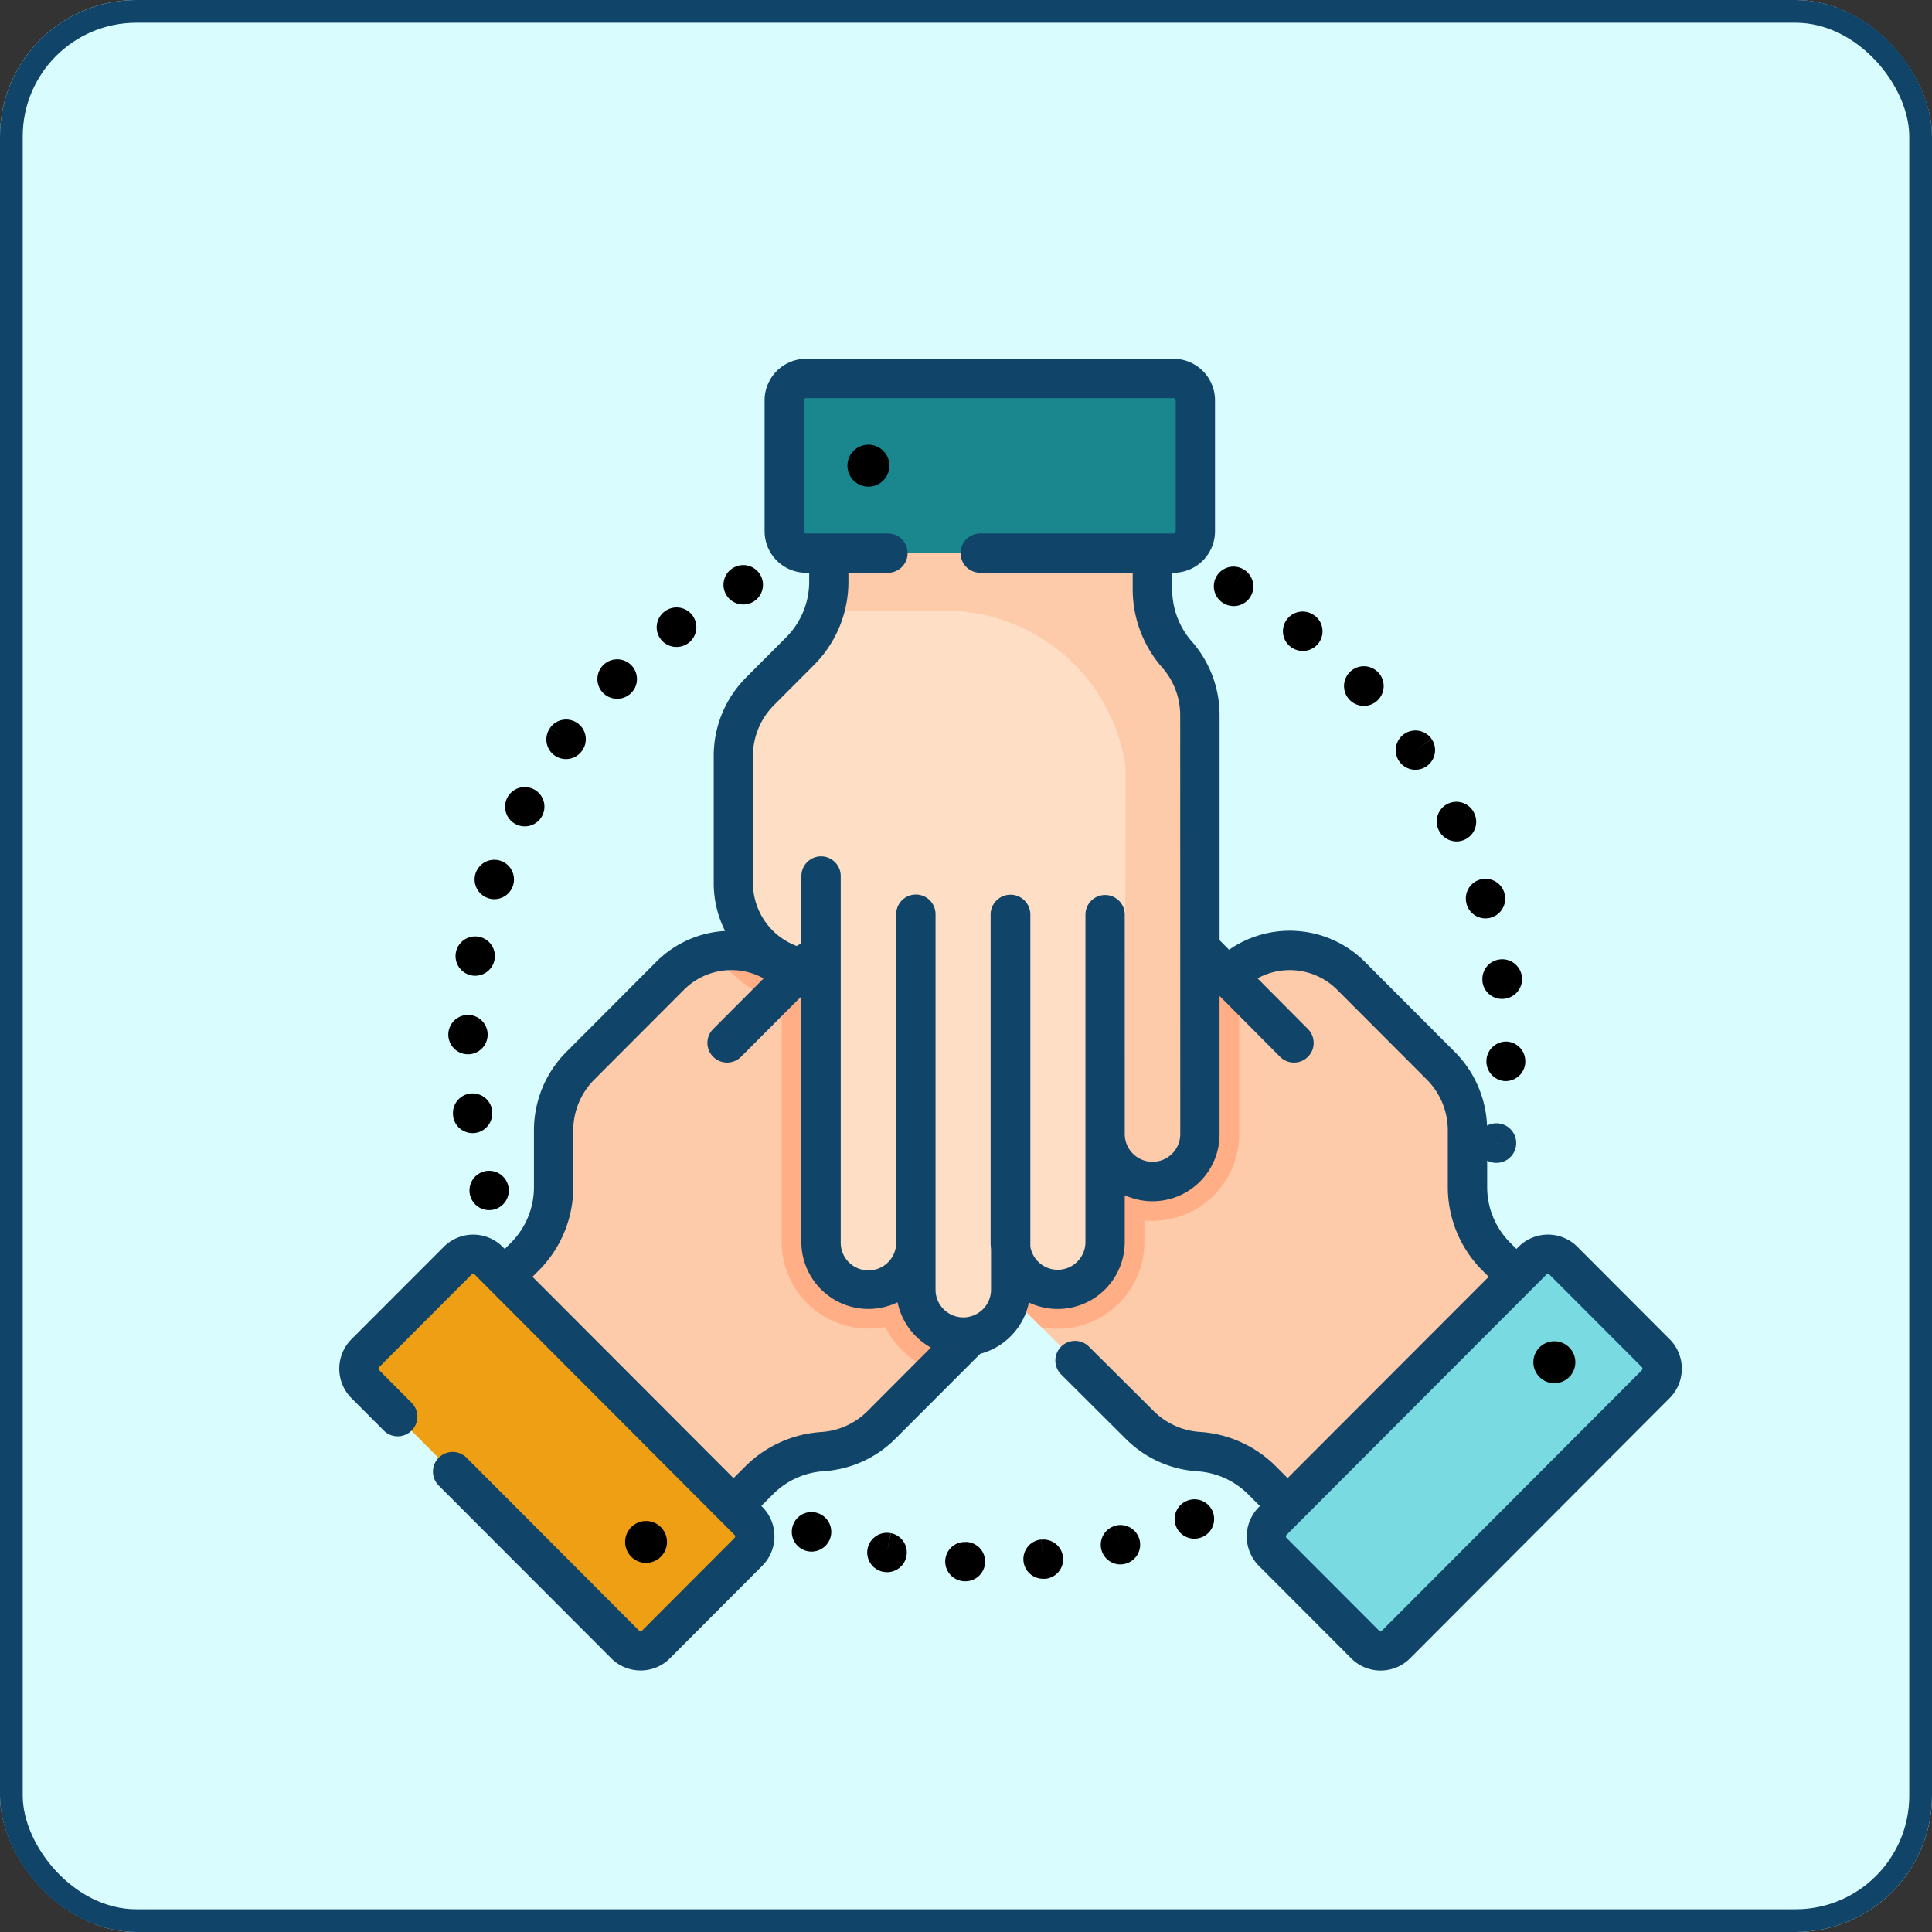 <svg xmlns="http://www.w3.org/2000/svg" width="85" height="85" viewBox="0 0 85 85">
  <rect x="0" y="0" width="85" height="85" fill="#333333" stroke="none"/>
  <g id="Grupo_146062" data-name="Grupo 146062" transform="translate(-285 -3270)">
    <g id="Rectángulo_44589" data-name="Rectángulo 44589" transform="translate(285 3270)" fill="#d9fcff" stroke="#104469" stroke-width="1">
      <rect width="85" height="85" rx="6" stroke="none"/>
      <rect x="0.5" y="0.5" width="84" height="84" rx="5.5" fill="none"/>
    </g>
    <g id="unido" transform="translate(299.927 3285.785)">
      <path id="Trazado_194266" data-name="Trazado 194266" d="M197.337,185.873,184.31,172.846a2.086,2.086,0,1,1,2.95-2.95l-3.355-3.354a2.081,2.081,0,0,1-.612-1.476,2.144,2.144,0,0,1,.027-.334,2.083,2.083,0,0,1,3.337-1.312l-1.277-1.277a2.087,2.087,0,0,1-.613-1.478,1.992,1.992,0,0,1,.028-.339,2.087,2.087,0,0,1,3.536-1.134l1.462,1.462a2.086,2.086,0,1,1,2.95-2.95l8.466,8.466.024-.034a3.814,3.814,0,0,1,5.4,0l3.948,3.948a4.051,4.051,0,0,1,1.186,2.858l0,2.469a4.359,4.359,0,0,0,1.278,3.079l.881.88-10.069,10.068-1.125-1.125a4.36,4.36,0,0,0-2.8-1.268A4.046,4.046,0,0,1,197.337,185.873Zm0,0" transform="translate(-162.148 -138.97)" fill="#fecbaa"/>
      <path id="Trazado_194267" data-name="Trazado 194267" d="M353.712,353.394l11.428-11.428a.964.964,0,0,1,1.364,0l4.07,4.07a.965.965,0,0,1,0,1.364l-11.428,11.428a.965.965,0,0,1-1.364,0l-4.07-4.07A.964.964,0,0,1,353.712,353.394Zm0,0" transform="translate(-312.657 -302.266)" fill="#79dae1"/>
      <path id="Trazado_194268" data-name="Trazado 194268" d="M79.745,185.883l13.027-13.027a2.086,2.086,0,1,0-2.95-2.95l3.355-3.355a2.085,2.085,0,0,0-2.752-3.122l1.277-1.277a2.086,2.086,0,0,0,.613-1.477,1.989,1.989,0,0,0-.028-.339,2.078,2.078,0,0,0-1.726-1.72,2.086,2.086,0,0,0-1.81.585l-1.462,1.462a2.085,2.085,0,0,0,.586-1.809,2.065,2.065,0,0,0-.583-1.143,2.088,2.088,0,0,0-2.952,0l-8.466,8.466-.024-.033a3.814,3.814,0,0,0-5.4,0L66.5,170.1a4.049,4.049,0,0,0-1.186,2.858l0,2.469a4.356,4.356,0,0,1-1.277,3.079l-.881.88,10.068,10.068,1.125-1.125a4.36,4.36,0,0,1,2.8-1.268A4.05,4.05,0,0,0,79.745,185.883Zm0,0" transform="translate(-55.87 -138.978)" fill="#fecbaa"/>
      <path id="Trazado_194269" data-name="Trazado 194269" d="M24.639,353.4,13.211,341.974a.964.964,0,0,0-1.364,0l-4.07,4.07a.965.965,0,0,0,0,1.364l11.428,11.428a.964.964,0,0,0,1.364,0l4.07-4.07A.965.965,0,0,0,24.639,353.4Zm0,0" transform="translate(-6.63 -302.273)" fill="#ef9f14"/>
      <path id="Trazado_194270" data-name="Trazado 194270" d="M170.822,81.241V99.664a2.086,2.086,0,1,1-4.172,0v4.744a2.084,2.084,0,0,1-4.153.262v1.806a2.085,2.085,0,0,1-.612,1.478,1.957,1.957,0,0,1-.26.22,2.087,2.087,0,0,1-3.3-1.7v-2.068a2.086,2.086,0,1,1-4.172,0V92.435l-.041.007a3.815,3.815,0,0,1-3.815-3.821V83.038a4.052,4.052,0,0,1,1.182-2.86l1.744-1.748A4.359,4.359,0,0,0,154.5,75.35V74.105h14.239V75.7a4.363,4.363,0,0,0,1.082,2.875A4.047,4.047,0,0,1,170.822,81.241Zm0,0" transform="translate(-132.958 -65.557)" fill="#fedfc5"/>
      <path id="Trazado_194271" data-name="Trazado 194271" d="M163.618,169.9a2.088,2.088,0,0,0-2.952,0l3.355-3.355a2.085,2.085,0,0,0-2.752-3.122l1.277-1.277a2.085,2.085,0,0,0,.612-1.477,1.942,1.942,0,0,0-.028-.339,2.087,2.087,0,0,0-3.535-1.134l-1.462,1.462a2.086,2.086,0,1,0-2.95-2.95l-8.466,8.466-.024-.033a3.8,3.8,0,0,0-3.455-1.038,5.6,5.6,0,0,0,2.939,2.223v10.5a3.821,3.821,0,0,0,4.562,3.747,3.824,3.824,0,0,0,2.213,1.943l10.663-10.663A2.085,2.085,0,0,0,163.618,169.9Zm0,0" transform="translate(-126.714 -138.978)" fill="#ffae85"/>
      <path id="Trazado_194272" data-name="Trazado 194272" d="M201.73,173.079v-7.367a3.818,3.818,0,0,0-.51.428l-.023.033-8.466-8.466a2.088,2.088,0,0,0-2.952,0,2.088,2.088,0,0,0,0,2.952l-1.462-1.462a2.085,2.085,0,0,0-3.536,1.134,1.987,1.987,0,0,0-.027.339,2.084,2.084,0,0,0,.613,1.477l1.277,1.277a2.085,2.085,0,0,0-2.752,3.122l3.355,3.355a2.086,2.086,0,1,0-2.949,2.95l8.727,8.727a3.831,3.831,0,0,0,.717.067,3.782,3.782,0,0,0,2.232-.722,3.815,3.815,0,0,0,1.584-3.1v-.94q.176.016.356.016A3.823,3.823,0,0,0,201.73,173.079Zm0,0" transform="translate(-162.137 -138.972)" fill="#ffae85"/>
      <path id="Trazado_194273" data-name="Trazado 194273" d="M170.822,81.241V99.664a2.086,2.086,0,0,1-2.086,2.089c-.031,0-.064,0-.1,0a2.064,2.064,0,0,1-1.12-.392h0a2.085,2.085,0,0,1-.865-1.693v4.744a2.084,2.084,0,0,1-4.153.262v1.806a2.085,2.085,0,0,1-.612,1.478,1.957,1.957,0,0,1-.26.22,2.087,2.087,0,0,1-3.3-1.7v-2.068a2.086,2.086,0,1,1-4.172,0V92.435l-.041.007a3.815,3.815,0,0,1-3.815-3.821V83.038a4.052,4.052,0,0,1,1.182-2.86l1.744-1.748A4.367,4.367,0,0,0,154.5,75.35V74.105h14.239V75.7a3.93,3.93,0,0,0,.137,1.077,4.333,4.333,0,0,0,.945,1.8A4.08,4.08,0,0,1,170.822,81.241Zm0,0" transform="translate(-132.958 -65.557)" fill="#fedfc5"/>
      <path id="Trazado_194274" data-name="Trazado 194274" d="M201.539,81.241V99.664a2.086,2.086,0,0,1-2.086,2.089c-.031,0-.064,0-.1,0a2.064,2.064,0,0,1-1.12-.392l.036-17.753a2.722,2.722,0,0,0-.069-.493,8.025,8.025,0,0,0-8.027-6.476H185.02a4.344,4.344,0,0,0,.195-1.287V74.105h14.239V75.7a3.93,3.93,0,0,0,.137,1.077,4.334,4.334,0,0,0,.945,1.8A4.08,4.08,0,0,1,201.539,81.241Zm0,0" transform="translate(-163.675 -65.557)" fill="#fecbaa"/>
      <path id="Trazado_194275" data-name="Trazado 194275" d="M186.825,15.184H170.663a.964.964,0,0,1-.964-.964V8.464a.964.964,0,0,1,.964-.964h16.162a.964.964,0,0,1,.964.964V14.22A.964.964,0,0,1,186.825,15.184Zm0,0" transform="translate(-150.122 -6.635)" fill="#1a878e"/>
      <path id="Trazado_194276" data-name="Trazado 194276" d="M202.392,447.753l-.174.848.167-.849a.865.865,0,1,0-.334,1.7l.016,0a.883.883,0,0,0,.164.016.866.866,0,0,0,.161-1.716Zm0,0" transform="translate(-178.124 -396.084)"/>
      <path id="Trazado_194277" data-name="Trazado 194277" d="M261.727,450.26l.086.861-.089-.86a.865.865,0,0,0,.087,1.726c.03,0,.06,0,.09,0l.024,0a.865.865,0,0,0-.2-1.719Zm0,0" transform="translate(-230.844 -398.313)"/>
      <path id="Trazado_194278" data-name="Trazado 194278" d="M232.012,451.232H232a.86.86,0,0,0-.9.826.87.87,0,0,0,.831.9h.04a.865.865,0,0,0,.038-1.73Zm0,0" transform="translate(-204.441 -399.175)"/>
      <path id="Trazado_194279" data-name="Trazado 194279" d="M173.739,439.844l-.011,0a.86.86,0,0,0-1.1.524.868.868,0,1,0,1.112-.52Zm0,0" transform="translate(-152.667 -389.054)"/>
      <path id="Trazado_194280" data-name="Trazado 194280" d="M291,444.831l.213.839-.216-.838a.865.865,0,0,0,.215,1.7.854.854,0,0,0,.217-.028l.023-.006a.865.865,0,0,0-.452-1.67Zm0,0" transform="translate(-256.856 -393.489)"/>
      <path id="Trazado_194281" data-name="Trazado 194281" d="M319.113,435.026l.343.794-.346-.793a.865.865,0,1,0,.691,1.587l.021-.009a.865.865,0,0,0-.709-1.578Zm0,0" transform="translate(-281.837 -384.775)"/>
      <path id="Trazado_194282" data-name="Trazado 194282" d="M147.346,80.42a.866.866,0,1,0-.4-1.63l-.01.005a.864.864,0,0,0,.415,1.624Zm0,0" transform="translate(-129.579 -69.611)"/>
      <path id="Trazado_194283" data-name="Trazado 194283" d="M63.7,164.876a.865.865,0,0,0,1.168-.365l.015-.03a.865.865,0,1,0-1.184.395Zm0,0" transform="translate(-55.941 -144.403)"/>
      <path id="Trazado_194284" data-name="Trazado 194284" d="M52.184,192.678a.864.864,0,0,0,1.1-.542l.011-.034a.866.866,0,1,0-1.108.576Zm0,0" transform="translate(-45.644 -168.95)"/>
      <path id="Trazado_194285" data-name="Trazado 194285" d="M79.319,139.17a.865.865,0,0,0,1.209-.191l.011-.015a.865.865,0,0,0-1.408-1.006l.7.513-.7-.509A.865.865,0,0,0,79.319,139.17Zm0,0" transform="translate(-69.854 -121.724)"/>
      <path id="Trazado_194286" data-name="Trazado 194286" d="M121.91,96.56a.869.869,0,1,0-.5-1.572l-.022.016a.866.866,0,0,0,.523,1.556Zm0,0" transform="translate(-107.08 -83.882)"/>
      <path id="Trazado_194287" data-name="Trazado 194287" d="M49.678,310.752a.865.865,0,1,0-.011-.038Zm0,0" transform="translate(-43.91 -273.902)"/>
      <path id="Trazado_194288" data-name="Trazado 194288" d="M99.255,116.344a.868.868,0,1,0-.6-1.483l-.014.014a.865.865,0,0,0,.619,1.469Zm0,0" transform="translate(-87.039 -101.386)"/>
      <path id="Trazado_194289" data-name="Trazado 194289" d="M45.073,280.947a.865.865,0,0,0-1.717.214l0,.035a.865.865,0,0,0,1.712-.249Zm0,0" transform="translate(-38.348 -247.869)"/>
      <path id="Trazado_194290" data-name="Trazado 194290" d="M42.43,251.89h.026a.865.865,0,0,0,.864-.84v-.037a.865.865,0,1,0-.891.876Zm0,0" transform="translate(-36.793 -221.291)"/>
      <path id="Trazado_194291" data-name="Trazado 194291" d="M45.045,221.913a.894.894,0,0,0,.154.014.866.866,0,0,0,.851-.713c0-.013,0-.025.006-.038a.865.865,0,1,0-1.01.737Zm0,0" transform="translate(-39.218 -194.783)"/>
      <path id="Trazado_194292" data-name="Trazado 194292" d="M403.074,143.12a.865.865,0,0,0,1.424-.982l-.719.481.716-.485a.865.865,0,0,0-1.433.971Zm0,0" transform="translate(-356.433 -125.401)"/>
      <path id="Trazado_194293" data-name="Trazado 194293" d="M436.709,229.028a.865.865,0,0,0-.763.957l0,.037a.866.866,0,0,0,.856.743.884.884,0,0,0,.123-.009.871.871,0,0,0-.221-1.728Zm0,0" transform="translate(-385.649 -202.602)"/>
      <path id="Trazado_194294" data-name="Trazado 194294" d="M429.674,199.4l0,.011a.865.865,0,0,0,.83.621.853.853,0,0,0,.244-.036.865.865,0,0,0,.586-1.074l0-.011a.865.865,0,0,0-1.66.488Zm0,0" transform="translate(-380.075 -175.411)"/>
      <path id="Trazado_194295" data-name="Trazado 194295" d="M418.626,170.215a.87.87,0,0,0,.78.486.865.865,0,0,0,.775-1.244l-.784.365.783-.367a.865.865,0,0,0-1.567.735Zm0,0" transform="translate(-370.249 -149.466)"/>
      <path id="Trazado_194296" data-name="Trazado 194296" d="M383.45,118.83a.872.872,0,1,0-.026-.027Zm0,0" transform="translate(-338.988 -103.813)"/>
      <path id="Trazado_194297" data-name="Trazado 194297" d="M438.207,260.385a.871.871,0,0,0-.074,1.739h.049a.865.865,0,0,0,.863-.817v-.036A.864.864,0,0,0,438.207,260.385Zm0,0" transform="translate(-386.866 -230.346)"/>
      <path id="Trazado_194298" data-name="Trazado 194298" d="M334,80.894l.021.011a.862.862,0,0,0,1.165-.356.868.868,0,0,0-.351-1.171l-.419.757.416-.759A.865.865,0,1,0,334,80.894Zm0,0" transform="translate(-295.074 -70.126)"/>
      <path id="Trazado_194299" data-name="Trazado 194299" d="M360.221,97.9l.014.01a.865.865,0,0,0,1.046-1.379l-.006,0a.865.865,0,1,0-1.054,1.373Zm0,0" transform="translate(-318.365 -85.231)"/>
      <path id="Trazado_194300" data-name="Trazado 194300" d="M58.532,43.138,54.47,39.069a1.827,1.827,0,0,0-2.587,0l-.094.094-.267-.267a3.492,3.492,0,0,1-.758-1.133.843.843,0,0,0-.062-.16,3.5,3.5,0,0,1-.2-1.175V35.276a.871.871,0,1,0-.005-1.538,4.878,4.878,0,0,0-1.43-3.254l-3.94-3.947A4.675,4.675,0,0,0,39.148,26l-.418-.42v-9.9a4.913,4.913,0,0,0-1.219-3.24,3.492,3.492,0,0,1-.867-2.3V9.415H36.7a1.831,1.831,0,0,0,1.829-1.83V1.83A1.831,1.831,0,0,0,36.7,0H20.541a1.831,1.831,0,0,0-1.829,1.83V7.585a1.831,1.831,0,0,0,1.829,1.83h.133v.379a3.471,3.471,0,0,1-1.021,2.469l-1.744,1.748a4.881,4.881,0,0,0-1.435,3.471v5.582a4.665,4.665,0,0,0,.5,2.109,4.646,4.646,0,0,0-3.036,1.365L10,30.485a4.882,4.882,0,0,0-1.435,3.471v2.471A3.471,3.471,0,0,1,7.544,38.9l-.264.264,0,0-.094-.094a1.827,1.827,0,0,0-2.587,0L.534,43.138a1.834,1.834,0,0,0,0,2.588l1.391,1.393A.865.865,0,1,0,3.149,45.9L1.759,44.5a.1.1,0,0,1,0-.142l4.062-4.069a.1.1,0,0,1,.137,0L6.664,41h0l9.642,9.659,1.08,1.082a.1.1,0,0,1,0,.142l-4.062,4.069a.1.1,0,0,1-.138,0L5.6,48.349a.865.865,0,0,0-1.225,1.223l7.589,7.6a1.827,1.827,0,0,0,2.587,0L18.612,53.1a1.834,1.834,0,0,0,0-2.587l-.044-.044.512-.513a3.477,3.477,0,0,1,2.238-1.015,4.9,4.9,0,0,0,3.15-1.429L28.2,43.777a2.962,2.962,0,0,0,2.141-2.257,2.95,2.95,0,0,0,4.216-2.67V36.8a2.949,2.949,0,0,0,4.172-2.689V28.034l2.661,2.675a.865.865,0,1,0,1.227-1.221L40.4,27.258a2.947,2.947,0,0,1,3.5.5l3.94,3.947a3.163,3.163,0,0,1,.93,2.249v2.471A5.191,5.191,0,0,0,50.3,40.119l.269.269-1.255,1.257-7.591,7.6-.423-.424-.013-.013-.074-.075a5.209,5.209,0,0,0-3.35-1.519,3.173,3.173,0,0,1-2.04-.926l-2.843-2.828a.865.865,0,1,0-1.22,1.227L34.6,47.517a4.9,4.9,0,0,0,3.151,1.429,3.478,3.478,0,0,1,2.238,1.014l.042.042a.832.832,0,0,0,.072.072l.4.4-.044.045a1.834,1.834,0,0,0,0,2.587l4.062,4.069a1.828,1.828,0,0,0,2.588,0L58.532,45.725A1.834,1.834,0,0,0,58.532,43.138Zm-7.45-8.6-.016,0-.158-.032ZM23.244,46.294a3.167,3.167,0,0,1-2.037.924,5.21,5.21,0,0,0-3.351,1.519l-.511.511-.46-.461-.018-.018L8.5,40.388l.269-.269a5.191,5.191,0,0,0,1.526-3.692V33.956a3.161,3.161,0,0,1,.93-2.249l3.94-3.947a2.946,2.946,0,0,1,3.507-.5L16.45,29.486a.865.865,0,0,0,1.225,1.223l2.655-2.66v10.8a2.95,2.95,0,0,0,4.232,2.662,2.965,2.965,0,0,0,1.466,1.992ZM37,34.108a1.221,1.221,0,1,1-2.442,0V24.456a.865.865,0,1,0-1.73,0v14.4a1.22,1.22,0,0,1-2.424.2V24.447a.874.874,0,0,0-1.748.01V38.851a2.966,2.966,0,0,0,.018.324v1.744a1.221,1.221,0,1,1-2.441,0V24.436a.865.865,0,0,0-1.731,0V38.851a1.221,1.221,0,1,1-2.441,0V22.757a.865.865,0,1,0-1.73,0v2.977a.849.849,0,0,0-.208.1A2.961,2.961,0,0,1,18.2,23.064V17.482a3.163,3.163,0,0,1,.93-2.249l1.744-1.748A5.19,5.19,0,0,0,22.4,9.794V9.415h1.739a.865.865,0,1,0,0-1.73h-3.6a.1.1,0,0,1-.1-.1V1.83a.1.1,0,0,1,.1-.1H36.7a.1.1,0,0,1,.1.1V7.585a.1.1,0,0,1-.1.1h-8.5a.865.865,0,1,0,0,1.73h6.707v.725a5.224,5.224,0,0,0,1.3,3.446,3.181,3.181,0,0,1,.79,2.1ZM57.307,44.5,45.878,55.951a.093.093,0,0,1-.069.029.094.094,0,0,1-.069-.029l-4.062-4.069a.1.1,0,0,1,0-.142l.654-.655h0l6.635-6.646,4.14-4.147a.1.1,0,0,1,.137,0l4.062,4.069A.1.1,0,0,1,57.307,44.5Zm0,0" transform="translate(0 0)" fill="#104469"/>
      <path id="Trazado_194301" data-name="Trazado 194301" d="M194.738,32.8a.923.923,0,1,0,.922.923A.923.923,0,0,0,194.738,32.8Zm0,0" transform="translate(-171.457 -29.02)"/>
      <path id="Trazado_194302" data-name="Trazado 194302" d="M456.336,374.688a.923.923,0,1,0,.921.923A.923.923,0,0,0,456.336,374.688Zm0,0" transform="translate(-402.876 -331.463)"/>
      <path id="Trazado_194303" data-name="Trazado 194303" d="M110.854,444.126a.921.921,0,1,0-.921.923A.923.923,0,0,0,110.854,444.126Zm0,0" transform="translate(-96.436 -392.074)"/>
    </g>
  </g>
</svg>
